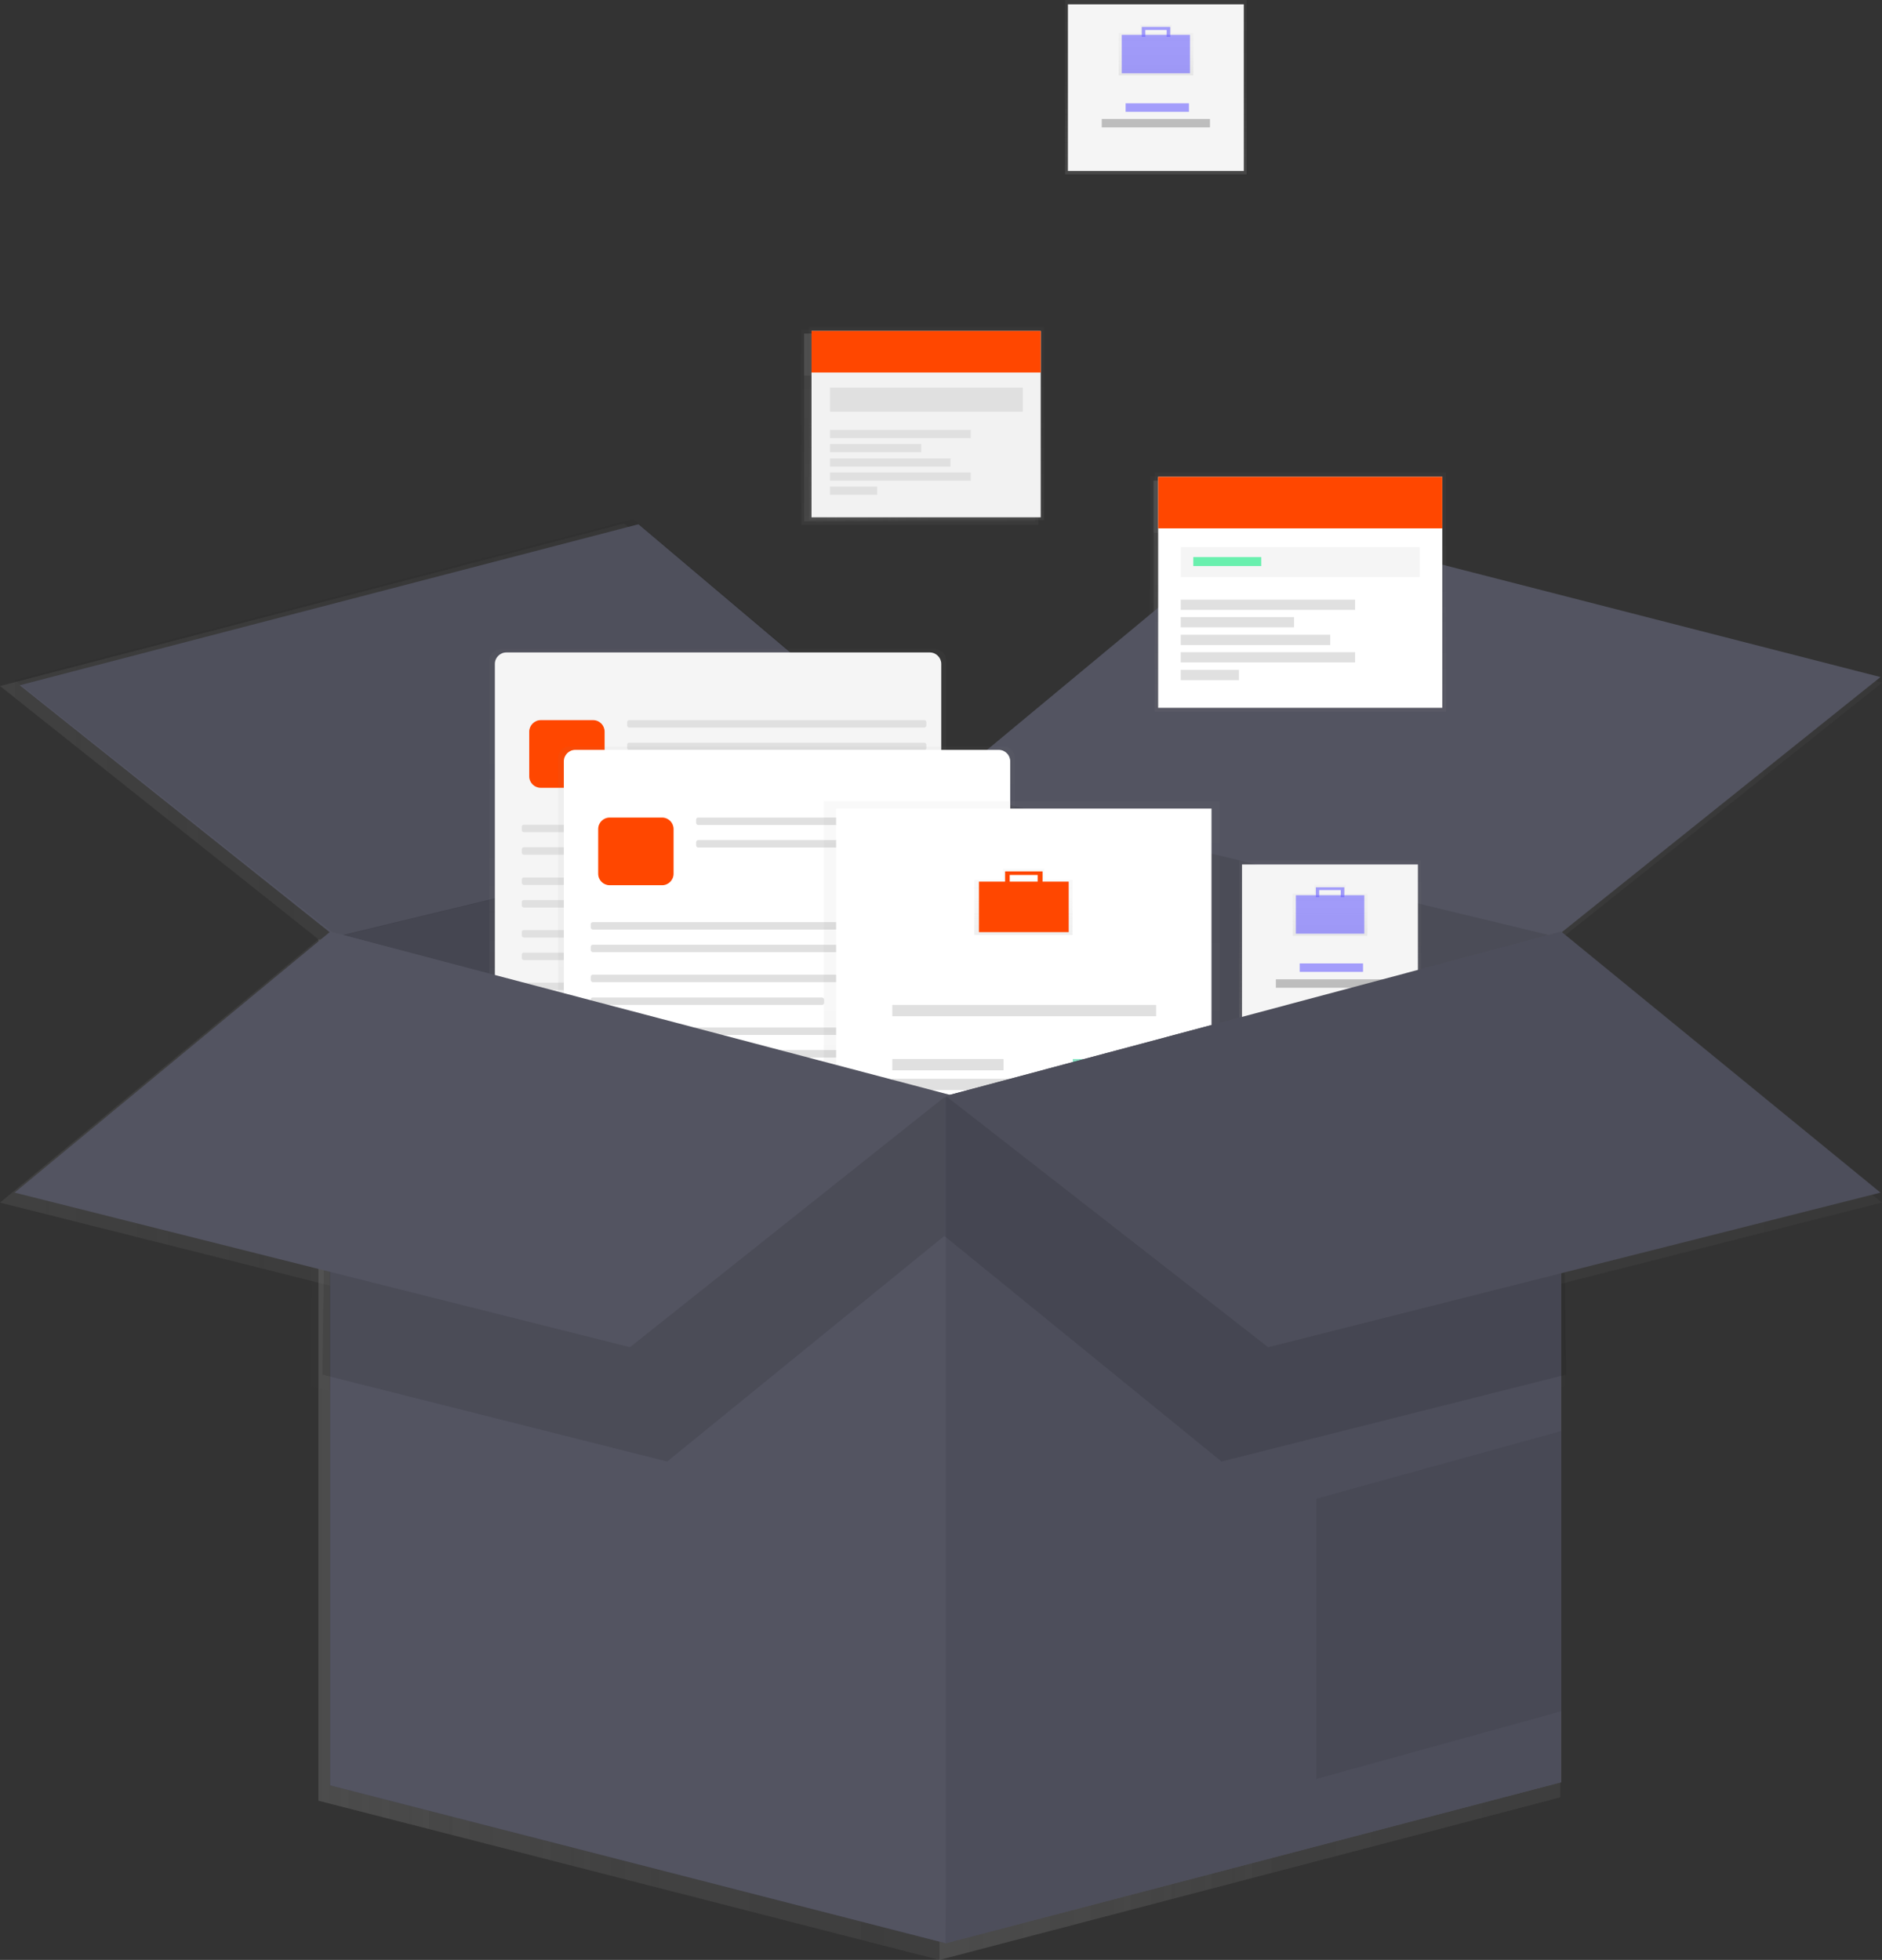 <?xml version="1.0" encoding="utf-8"?>
<!-- Generator: Adobe Illustrator 24.1.0, SVG Export Plug-In . SVG Version: 6.00 Build 0)  -->
<svg version="1.1" id="_x37_dd09a4d-2b74-438e-986e-0efea9b9300a"
	 xmlns="http://www.w3.org/2000/svg" xmlns:xlink="http://www.w3.org/1999/xlink" x="0px" y="0px" viewBox="0 0 734 764.5"
	 style="enable-background:new 0 0 734 764.5;" xml:space="preserve">
<rect x="0" y="0" width="734" height="764.5" fill="#333333" stroke="none"/>
<style type="text/css">
	.st0{opacity:0.7;}
	.st1{fill:url(#SVGID_1_);}
	.st2{opacity:0.1;}
	.st3{fill:url(#SVGID_2_);}
	.st4{fill:url(#SVGID_3_);}
	.st5{opacity:0.17;}
	.st6{fill:url(#SVGID_4_);}
	.st7{fill:url(#SVGID_5_);}
	.st8{fill:url(#SVGID_6_);}
	.st9{opacity:5.000000e-02;}
	.st10{fill:url(#SVGID_7_);}
	.st11{opacity:0.5;}
	.st12{fill:url(#SVGID_8_);}
	.st13{fill:url(#SVGID_9_);}
	.st14{fill:url(#SVGID_10_);}
	.st15{fill:url(#SVGID_11_);}
	.st16{fill:url(#SVGID_12_);}
	.st17{fill:url(#SVGID_13_);}
	.st18{fill:url(#SVGID_14_);}
	.st19{fill:url(#SVGID_15_);}
	.st20{fill:url(#SVGID_16_);}
	.st21{fill:url(#SVGID_17_);}
	.st22{fill:url(#SVGID_18_);}
	.st23{fill:url(#SVGID_19_);}
	.st24{fill:url(#SVGID_20_);}
	.st25{fill:url(#SVGID_21_);}
	.st26{fill:url(#SVGID_22_);}
	.st27{fill:url(#SVGID_23_);}
	.st28{fill:url(#SVGID_24_);}
	.st29{fill:url(#SVGID_25_);}
	.st30{fill:url(#SVGID_26_);}
	.st31{fill:url(#SVGID_27_);}
	.st32{fill:url(#SVGID_28_);}
	.st33{fill:url(#SVGID_29_);}
	.st34{fill:url(#SVGID_30_);}
	.st35{fill:url(#SVGID_31_);}
	.st36{fill:url(#SVGID_32_);}
	.st37{fill:url(#SVGID_33_);}
	.st38{fill:url(#SVGID_34_);}
	.st39{fill:url(#SVGID_35_);}
	.st40{fill:url(#SVGID_36_);}
	.st41{fill:url(#SVGID_37_);}
	.st42{fill:url(#SVGID_38_);}
	.st43{fill:url(#SVGID_39_);}
	.st44{fill:url(#SVGID_40_);}
	.st45{fill:url(#SVGID_41_);}
	.st46{fill:url(#SVGID_42_);}
	.st47{opacity:0.6;}
	.st48{fill:url(#SVGID_43_);}
	.st49{fill:url(#SVGID_44_);}
	.st50{fill:url(#SVGID_45_);}
	.st51{fill:url(#SVGID_46_);}
	.st52{opacity:7.000000e-02;}
	.st53{fill:url(#SVGID_47_);}
	.st54{fill:url(#SVGID_48_);}
	.st55{fill:url(#SVGID_49_);}
	.st56{fill:url(#SVGID_50_);}
	.st57{fill:url(#SVGID_51_);}
	.st58{fill:url(#SVGID_52_);}
	.st59{fill:url(#SVGID_53_);}
	.st60{fill:url(#SVGID_54_);}
	.st61{fill:url(#SVGID_55_);}
	.st62{fill:url(#SVGID_56_);}
	.st63{fill:url(#SVGID_57_);}
	.st64{fill:url(#SVGID_58_);}
	.st65{fill:url(#SVGID_59_);}
	.st66{fill:url(#SVGID_60_);}
	.st67{fill:url(#SVGID_61_);}
	.st68{fill:url(#SVGID_62_);}
	.st69{fill:url(#SVGID_63_);}
	.st70{fill:url(#SVGID_64_);}
	.st71{fill:url(#SVGID_65_);}
	.st72{fill:url(#SVGID_66_);}
	.st73{fill:url(#SVGID_67_);}
	.st74{fill:url(#SVGID_68_);}
	.st75{fill:url(#SVGID_69_);}
	.st76{fill:url(#SVGID_70_);}
	.st77{fill:url(#SVGID_71_);}
	.st78{fill:url(#SVGID_72_);}
	.st79{fill:url(#SVGID_73_);}
	.st80{fill:url(#SVGID_74_);}
	.st81{fill:url(#SVGID_75_);}
	.st82{fill:url(#SVGID_76_);}
	.st83{fill:url(#SVGID_77_);}
	.st84{fill:url(#SVGID_78_);}
	.st85{fill:url(#SVGID_79_);}
	.st86{fill:url(#SVGID_80_);}
	.st87{fill:#535461;}
	.st88{opacity:0.1;enable-background:new    ;}
	.st89{opacity:0.17;enable-background:new    ;}
	.st90{opacity:5.000000e-02;enable-background:new    ;}
	.st91{fill:url(#SVGID_81_);}
	.st92{fill:#F5F5F5;}
	.st93{fill:#FF4700;}
	.st94{fill:#E0E0E0;}
	.st95{fill:url(#SVGID_82_);}
	.st96{fill:#FFFFFF;}
	.st97{fill:url(#SVGID_83_);}
	.st98{fill:url(#SVGID_84_);}
	.st99{opacity:0.6;fill:#3AD29F;enable-background:new    ;}
	.st100{fill:#6C63FF;}
	.st101{opacity:7.000000e-02;enable-background:new    ;}
	.st102{fill:url(#SVGID_85_);}
	.st103{fill:url(#SVGID_86_);}
	.st104{opacity:0.6;fill:#6C63FF;enable-background:new    ;}
	.st105{fill:#BDBDBD;}
	.st106{fill:url(#SVGID_87_);}
	.st107{fill:url(#SVGID_88_);}
	.st108{fill:url(#SVGID_89_);}
	.st109{fill:#F2F2F2;}
	.st110{fill:url(#SVGID_90_);}
	.st111{fill:#69F0AE;}
</style>
<g class="st0">
	
		<linearGradient id="SVGID_1_" gradientUnits="userSpaceOnUse" x1="366.37" y1="227.575" x2="608.5" y2="227.575" gradientTransform="matrix(1 0 0 -1 0 763.89)">
		<stop  offset="0" style="stop-color:#808080;stop-opacity:0.25"/>
		<stop  offset="0.54" style="stop-color:#808080;stop-opacity:0.12"/>
		<stop  offset="1" style="stop-color:#808080;stop-opacity:0.1"/>
	</linearGradient>
	<polygon class="st1" points="608.5,366.4 366.4,308.1 366.4,764.5 608.5,701.1 	"/>
	<g class="st2">
		
			<linearGradient id="SVGID_2_" gradientUnits="userSpaceOnUse" x1="366.37" y1="227.575" x2="608.5" y2="227.575" gradientTransform="matrix(1 0 0 -1 0 763.89)">
			<stop  offset="0" style="stop-color:#808080;stop-opacity:0.25"/>
			<stop  offset="0.54" style="stop-color:#808080;stop-opacity:0.12"/>
			<stop  offset="1" style="stop-color:#808080;stop-opacity:0.1"/>
		</linearGradient>
		<polygon class="st3" points="608.5,366.4 366.4,308.1 366.4,764.5 608.5,701.1 		"/>
	</g>
	
		<linearGradient id="SVGID_3_" gradientUnits="userSpaceOnUse" x1="124.23" y1="227.575" x2="366.37" y2="227.575" gradientTransform="matrix(1 0 0 -1 0 763.89)">
		<stop  offset="0" style="stop-color:#808080;stop-opacity:0.25"/>
		<stop  offset="0.54" style="stop-color:#808080;stop-opacity:0.12"/>
		<stop  offset="1" style="stop-color:#808080;stop-opacity:0.1"/>
	</linearGradient>
	<polygon class="st4" points="124.2,366.4 366.4,308.1 366.4,764.5 124.2,702.4 	"/>
	<g class="st5">
		
			<linearGradient id="SVGID_4_" gradientUnits="userSpaceOnUse" x1="124.23" y1="227.575" x2="366.37" y2="227.575" gradientTransform="matrix(1 0 0 -1 0 763.89)">
			<stop  offset="0" style="stop-color:#808080;stop-opacity:0.25"/>
			<stop  offset="0.54" style="stop-color:#808080;stop-opacity:0.12"/>
			<stop  offset="1" style="stop-color:#808080;stop-opacity:0.1"/>
		</linearGradient>
		<polygon class="st6" points="124.2,366.4 366.4,308.1 366.4,764.5 124.2,702.4 		"/>
	</g>
	
		<linearGradient id="SVGID_5_" gradientUnits="userSpaceOnUse" x1="366.37" y1="478.58" x2="734" y2="478.58" gradientTransform="matrix(1 0 0 -1 0 763.89)">
		<stop  offset="0" style="stop-color:#808080;stop-opacity:0.25"/>
		<stop  offset="0.54" style="stop-color:#808080;stop-opacity:0.12"/>
		<stop  offset="1" style="stop-color:#808080;stop-opacity:0.1"/>
	</linearGradient>
	<polygon class="st7" points="366.4,308.1 491.9,204.2 734,266.3 608.5,366.4 	"/>
	
		<linearGradient id="SVGID_6_" gradientUnits="userSpaceOnUse" x1="0" y1="478.58" x2="366.37" y2="478.58" gradientTransform="matrix(1 0 0 -1 0 763.89)">
		<stop  offset="0" style="stop-color:#808080;stop-opacity:0.25"/>
		<stop  offset="0.54" style="stop-color:#808080;stop-opacity:0.12"/>
		<stop  offset="1" style="stop-color:#808080;stop-opacity:0.1"/>
	</linearGradient>
	<polygon class="st8" points="0,267.6 124.2,366.4 366.4,308.1 243.4,204.2 	"/>
	<g class="st9">
		
			<linearGradient id="SVGID_7_" gradientUnits="userSpaceOnUse" x1="0" y1="478.58" x2="366.37" y2="478.58" gradientTransform="matrix(1 0 0 -1 0 763.89)">
			<stop  offset="0" style="stop-color:#808080;stop-opacity:0.25"/>
			<stop  offset="0.54" style="stop-color:#808080;stop-opacity:0.12"/>
			<stop  offset="1" style="stop-color:#808080;stop-opacity:0.1"/>
		</linearGradient>
		<polygon class="st10" points="0,267.6 124.2,366.4 366.4,308.1 243.4,204.2 		"/>
	</g>
	<g class="st11">
		
			<linearGradient id="SVGID_8_" gradientUnits="userSpaceOnUse" x1="276.64" y1="342.69" x2="276.64" y2="508.51" gradientTransform="matrix(1 0 0 -1 0 763.89)">
			<stop  offset="0" style="stop-color:#808080;stop-opacity:0.25"/>
			<stop  offset="0.54" style="stop-color:#808080;stop-opacity:0.12"/>
			<stop  offset="1" style="stop-color:#808080;stop-opacity:0.1"/>
		</linearGradient>
		<path class="st12" d="M191.3,255.4H362c2.5,0,4.5,2,4.5,4.5v156.8c0,2.5-2,4.5-4.5,4.5H191.3c-2.5,0-4.5-2-4.5-4.5V259.9
			C186.8,257.4,188.8,255.4,191.3,255.4z"/>
	</g>
	
		<linearGradient id="SVGID_9_" gradientUnits="userSpaceOnUse" x1="188.97" y1="426.33" x2="364.55" y2="426.33" gradientTransform="matrix(1 0 0 -1 0 763.89)">
		<stop  offset="0" style="stop-color:#808080;stop-opacity:0.25"/>
		<stop  offset="0.54" style="stop-color:#808080;stop-opacity:0.12"/>
		<stop  offset="1" style="stop-color:#808080;stop-opacity:0.1"/>
	</linearGradient>
	<path class="st13" d="M193.5,256.7H360c2.5,0,4.5,2,4.5,4.5V414c0,2.5-2,4.5-4.5,4.5H193.5c-2.5,0-4.5-2-4.5-4.5V261.2
		C189,258.7,191,256.7,193.5,256.7z"/>
	
		<linearGradient id="SVGID_10_" gradientUnits="userSpaceOnUse" x1="202.5" y1="467.255" x2="232.11" y2="467.255" gradientTransform="matrix(1 0 0 -1 0 763.89)">
		<stop  offset="0" style="stop-color:#808080;stop-opacity:0.25"/>
		<stop  offset="0.54" style="stop-color:#808080;stop-opacity:0.12"/>
		<stop  offset="1" style="stop-color:#808080;stop-opacity:0.1"/>
	</linearGradient>
	<path class="st14" d="M207,283.3h20.6c2.5,0,4.5,2,4.5,4.5v17.6c0,2.5-2,4.5-4.5,4.5H207c-2.5,0-4.5-2-4.5-4.5v-17.6
		C202.5,285.3,204.5,283.3,207,283.3z"/>
	
		<linearGradient id="SVGID_11_" gradientUnits="userSpaceOnUse" x1="240.99" y1="479.1" x2="358.7" y2="479.1" gradientTransform="matrix(1 0 0 -1 0 763.89)">
		<stop  offset="0" style="stop-color:#808080;stop-opacity:0.25"/>
		<stop  offset="0.54" style="stop-color:#808080;stop-opacity:0.12"/>
		<stop  offset="1" style="stop-color:#808080;stop-opacity:0.1"/>
	</linearGradient>
	<path class="st15" d="M241.8,283.3h116.1c0.4,0,0.8,0.4,0.8,0.8v1.4c0,0.4-0.4,0.8-0.8,0.8H241.8c-0.4,0-0.8-0.4-0.8-0.8v-1.4
		C241,283.7,241.3,283.3,241.8,283.3z"/>
	
		<linearGradient id="SVGID_12_" gradientUnits="userSpaceOnUse" x1="240.99" y1="470.22" x2="358.7" y2="470.22" gradientTransform="matrix(1 0 0 -1 0 763.89)">
		<stop  offset="0" style="stop-color:#808080;stop-opacity:0.25"/>
		<stop  offset="0.54" style="stop-color:#808080;stop-opacity:0.12"/>
		<stop  offset="1" style="stop-color:#808080;stop-opacity:0.1"/>
	</linearGradient>
	<path class="st16" d="M241.8,292.2h116.1c0.4,0,0.8,0.4,0.8,0.8v1.4c0,0.4-0.4,0.8-0.8,0.8H241.8c-0.4,0-0.8-0.4-0.8-0.8V293
		C241,292.5,241.3,292.2,241.8,292.2z"/>
	
		<linearGradient id="SVGID_13_" gradientUnits="userSpaceOnUse" x1="199.54" y1="437.97" x2="358.7" y2="437.97" gradientTransform="matrix(1 0 0 -1 0 763.89)">
		<stop  offset="0" style="stop-color:#808080;stop-opacity:0.25"/>
		<stop  offset="0.54" style="stop-color:#808080;stop-opacity:0.12"/>
		<stop  offset="1" style="stop-color:#808080;stop-opacity:0.1"/>
	</linearGradient>
	<path class="st17" d="M200.3,324.4h157.6c0.4,0,0.8,0.4,0.8,0.8v1.4c0,0.4-0.4,0.8-0.8,0.8H200.3c-0.4,0-0.8-0.4-0.8-0.8v-1.4
		C199.5,324.8,199.9,324.4,200.3,324.4z"/>
	
		<linearGradient id="SVGID_14_" gradientUnits="userSpaceOnUse" x1="199.54" y1="429.09" x2="358.7" y2="429.09" gradientTransform="matrix(1 0 0 -1 0 763.89)">
		<stop  offset="0" style="stop-color:#808080;stop-opacity:0.25"/>
		<stop  offset="0.54" style="stop-color:#808080;stop-opacity:0.12"/>
		<stop  offset="1" style="stop-color:#808080;stop-opacity:0.1"/>
	</linearGradient>
	<path class="st18" d="M200.3,333.3h157.6c0.4,0,0.8,0.4,0.8,0.8v1.4c0,0.4-0.4,0.8-0.8,0.8H200.3c-0.4,0-0.8-0.4-0.8-0.8v-1.4
		C199.5,333.7,199.9,333.3,200.3,333.3z"/>
	
		<linearGradient id="SVGID_15_" gradientUnits="userSpaceOnUse" x1="199.54" y1="417.25" x2="358.7" y2="417.25" gradientTransform="matrix(1 0 0 -1 0 763.89)">
		<stop  offset="0" style="stop-color:#808080;stop-opacity:0.25"/>
		<stop  offset="0.54" style="stop-color:#808080;stop-opacity:0.12"/>
		<stop  offset="1" style="stop-color:#808080;stop-opacity:0.1"/>
	</linearGradient>
	<path class="st19" d="M200.3,345.2h157.6c0.4,0,0.8,0.4,0.8,0.8v1.4c0,0.4-0.4,0.8-0.8,0.8H200.3c-0.4,0-0.8-0.4-0.8-0.8V346
		C199.5,345.5,199.9,345.2,200.3,345.2z"/>
	
		<linearGradient id="SVGID_16_" gradientUnits="userSpaceOnUse" x1="199.54" y1="408.36" x2="291.33" y2="408.36" gradientTransform="matrix(1 0 0 -1 0 763.89)">
		<stop  offset="0" style="stop-color:#808080;stop-opacity:0.25"/>
		<stop  offset="0.54" style="stop-color:#808080;stop-opacity:0.12"/>
		<stop  offset="1" style="stop-color:#808080;stop-opacity:0.1"/>
	</linearGradient>
	<path class="st20" d="M200.3,354h90.2c0.4,0,0.8,0.4,0.8,0.8v1.4c0,0.4-0.4,0.8-0.8,0.8h-90.2c-0.4,0-0.8-0.4-0.8-0.8v-1.4
		C199.5,354.4,199.9,354,200.3,354z"/>
	
		<linearGradient id="SVGID_17_" gradientUnits="userSpaceOnUse" x1="199.54" y1="396.55" x2="358.7" y2="396.55" gradientTransform="matrix(1 0 0 -1 0 763.89)">
		<stop  offset="0" style="stop-color:#808080;stop-opacity:0.25"/>
		<stop  offset="0.54" style="stop-color:#808080;stop-opacity:0.12"/>
		<stop  offset="1" style="stop-color:#808080;stop-opacity:0.1"/>
	</linearGradient>
	<path class="st21" d="M200.3,365.9h157.6c0.4,0,0.8,0.4,0.8,0.8v1.4c0,0.4-0.4,0.8-0.8,0.8H200.3c-0.4,0-0.8-0.4-0.8-0.8v-1.4
		C199.5,366.2,199.9,365.9,200.3,365.9z"/>
	
		<linearGradient id="SVGID_18_" gradientUnits="userSpaceOnUse" x1="199.54" y1="387.67" x2="358.7" y2="387.67" gradientTransform="matrix(1 0 0 -1 0 763.89)">
		<stop  offset="0" style="stop-color:#808080;stop-opacity:0.25"/>
		<stop  offset="0.54" style="stop-color:#808080;stop-opacity:0.12"/>
		<stop  offset="1" style="stop-color:#808080;stop-opacity:0.1"/>
	</linearGradient>
	<path class="st22" d="M200.3,374.7h157.6c0.4,0,0.8,0.4,0.8,0.8v1.4c0,0.4-0.4,0.8-0.8,0.8H200.3c-0.4,0-0.8-0.4-0.8-0.8v-1.4
		C199.5,375.1,199.9,374.7,200.3,374.7z"/>
	
		<linearGradient id="SVGID_19_" gradientUnits="userSpaceOnUse" x1="199.54" y1="375.82" x2="358.7" y2="375.82" gradientTransform="matrix(1 0 0 -1 0 763.89)">
		<stop  offset="0" style="stop-color:#808080;stop-opacity:0.25"/>
		<stop  offset="0.54" style="stop-color:#808080;stop-opacity:0.12"/>
		<stop  offset="1" style="stop-color:#808080;stop-opacity:0.1"/>
	</linearGradient>
	<path class="st23" d="M200.3,386.6h157.6c0.4,0,0.8,0.4,0.8,0.8v1.4c0,0.4-0.4,0.8-0.8,0.8H200.3c-0.4,0-0.8-0.4-0.8-0.8v-1.4
		C199.5,386.9,199.9,386.6,200.3,386.6z"/>
	
		<linearGradient id="SVGID_20_" gradientUnits="userSpaceOnUse" x1="199.54" y1="366.94" x2="291.33" y2="366.94" gradientTransform="matrix(1 0 0 -1 0 763.89)">
		<stop  offset="0" style="stop-color:#808080;stop-opacity:0.25"/>
		<stop  offset="0.54" style="stop-color:#808080;stop-opacity:0.12"/>
		<stop  offset="1" style="stop-color:#808080;stop-opacity:0.1"/>
	</linearGradient>
	<path class="st24" d="M200.3,395.5h90.2c0.4,0,0.8,0.4,0.8,0.8v1.4c0,0.4-0.4,0.8-0.8,0.8h-90.2c-0.4,0-0.8-0.4-0.8-0.8v-1.4
		C199.5,395.8,199.9,395.5,200.3,395.5z"/>
	<g class="st11">
		
			<linearGradient id="SVGID_21_" gradientUnits="userSpaceOnUse" x1="303.76" y1="304.38" x2="303.76" y2="470.2" gradientTransform="matrix(1 0 0 -1 0 763.89)">
			<stop  offset="0" style="stop-color:#808080;stop-opacity:0.25"/>
			<stop  offset="0.54" style="stop-color:#808080;stop-opacity:0.12"/>
			<stop  offset="1" style="stop-color:#808080;stop-opacity:0.1"/>
		</linearGradient>
		<path class="st25" d="M218.4,293.7h170.7c2.5,0,4.5,2,4.5,4.5V455c0,2.5-2,4.5-4.5,4.5H218.4c-2.5,0-4.5-2-4.5-4.5V298.2
			C213.9,295.7,215.9,293.7,218.4,293.7z"/>
	</g>
	
		<linearGradient id="SVGID_22_" gradientUnits="userSpaceOnUse" x1="216.09" y1="388.01" x2="391.67" y2="388.01" gradientTransform="matrix(1 0 0 -1 0 763.89)">
		<stop  offset="0" style="stop-color:#808080;stop-opacity:0.25"/>
		<stop  offset="0.54" style="stop-color:#808080;stop-opacity:0.12"/>
		<stop  offset="1" style="stop-color:#808080;stop-opacity:0.1"/>
	</linearGradient>
	<path class="st26" d="M220.6,295h166.6c2.5,0,4.5,2,4.5,4.5v152.8c0,2.5-2,4.5-4.5,4.5H220.6c-2.5,0-4.5-2-4.5-4.5V299.5
		C216.1,297,218.1,295,220.6,295z"/>
	
		<linearGradient id="SVGID_23_" gradientUnits="userSpaceOnUse" x1="229.62" y1="428.935" x2="259.23" y2="428.935" gradientTransform="matrix(1 0 0 -1 0 763.89)">
		<stop  offset="0" style="stop-color:#808080;stop-opacity:0.25"/>
		<stop  offset="0.54" style="stop-color:#808080;stop-opacity:0.12"/>
		<stop  offset="1" style="stop-color:#808080;stop-opacity:0.1"/>
	</linearGradient>
	<path class="st27" d="M234.1,321.6h20.6c2.5,0,4.5,2,4.5,4.5v17.6c0,2.5-2,4.5-4.5,4.5h-20.6c-2.5,0-4.5-2-4.5-4.5v-17.6
		C229.6,323.6,231.6,321.6,234.1,321.6z"/>
	
		<linearGradient id="SVGID_24_" gradientUnits="userSpaceOnUse" x1="268.12" y1="440.78" x2="385.83" y2="440.78" gradientTransform="matrix(1 0 0 -1 0 763.89)">
		<stop  offset="0" style="stop-color:#808080;stop-opacity:0.25"/>
		<stop  offset="0.54" style="stop-color:#808080;stop-opacity:0.12"/>
		<stop  offset="1" style="stop-color:#808080;stop-opacity:0.1"/>
	</linearGradient>
	<path class="st28" d="M268.9,321.6H385c0.4,0,0.8,0.4,0.8,0.8v1.4c0,0.4-0.4,0.8-0.8,0.8H268.9c-0.4,0-0.8-0.4-0.8-0.8v-1.4
		C268.1,322,268.5,321.6,268.9,321.6z"/>
	
		<linearGradient id="SVGID_25_" gradientUnits="userSpaceOnUse" x1="268.12" y1="431.9" x2="385.83" y2="431.9" gradientTransform="matrix(1 0 0 -1 0 763.89)">
		<stop  offset="0" style="stop-color:#808080;stop-opacity:0.25"/>
		<stop  offset="0.54" style="stop-color:#808080;stop-opacity:0.12"/>
		<stop  offset="1" style="stop-color:#808080;stop-opacity:0.1"/>
	</linearGradient>
	<path class="st29" d="M268.9,330.5H385c0.4,0,0.8,0.4,0.8,0.8v1.4c0,0.4-0.4,0.8-0.8,0.8H268.9c-0.4,0-0.8-0.4-0.8-0.8v-1.4
		C268.1,330.9,268.5,330.5,268.9,330.5z"/>
	
		<linearGradient id="SVGID_26_" gradientUnits="userSpaceOnUse" x1="226.66" y1="399.66" x2="385.82" y2="399.66" gradientTransform="matrix(1 0 0 -1 0 763.89)">
		<stop  offset="0" style="stop-color:#808080;stop-opacity:0.25"/>
		<stop  offset="0.54" style="stop-color:#808080;stop-opacity:0.12"/>
		<stop  offset="1" style="stop-color:#808080;stop-opacity:0.1"/>
	</linearGradient>
	<path class="st30" d="M227.5,362.8H385c0.4,0,0.8,0.4,0.8,0.8v1.4c0,0.4-0.4,0.8-0.8,0.8H227.5c-0.4,0-0.8-0.4-0.8-0.8v-1.4
		C226.7,363.1,227,362.8,227.5,362.8z"/>
	
		<linearGradient id="SVGID_27_" gradientUnits="userSpaceOnUse" x1="226.66" y1="390.77" x2="385.82" y2="390.77" gradientTransform="matrix(1 0 0 -1 0 763.89)">
		<stop  offset="0" style="stop-color:#808080;stop-opacity:0.25"/>
		<stop  offset="0.54" style="stop-color:#808080;stop-opacity:0.12"/>
		<stop  offset="1" style="stop-color:#808080;stop-opacity:0.1"/>
	</linearGradient>
	<path class="st31" d="M227.5,371.6H385c0.4,0,0.8,0.4,0.8,0.8v1.4c0,0.4-0.4,0.8-0.8,0.8H227.5c-0.4,0-0.8-0.4-0.8-0.8v-1.4
		C226.7,372,227,371.6,227.5,371.6z"/>
	
		<linearGradient id="SVGID_28_" gradientUnits="userSpaceOnUse" x1="226.66" y1="378.93" x2="385.82" y2="378.93" gradientTransform="matrix(1 0 0 -1 0 763.89)">
		<stop  offset="0" style="stop-color:#808080;stop-opacity:0.25"/>
		<stop  offset="0.54" style="stop-color:#808080;stop-opacity:0.12"/>
		<stop  offset="1" style="stop-color:#808080;stop-opacity:0.1"/>
	</linearGradient>
	<path class="st32" d="M227.5,383.5H385c0.4,0,0.8,0.4,0.8,0.8v1.4c0,0.4-0.4,0.8-0.8,0.8H227.5c-0.4,0-0.8-0.4-0.8-0.8v-1.4
		C226.7,383.8,227,383.5,227.5,383.5z"/>
	
		<linearGradient id="SVGID_29_" gradientUnits="userSpaceOnUse" x1="226.66" y1="370.05" x2="318.45" y2="370.05" gradientTransform="matrix(1 0 0 -1 0 763.89)">
		<stop  offset="0" style="stop-color:#808080;stop-opacity:0.25"/>
		<stop  offset="0.54" style="stop-color:#808080;stop-opacity:0.12"/>
		<stop  offset="1" style="stop-color:#808080;stop-opacity:0.1"/>
	</linearGradient>
	<path class="st33" d="M227.5,392.4h90.2c0.4,0,0.8,0.4,0.8,0.8v1.4c0,0.4-0.4,0.8-0.8,0.8h-90.2c-0.4,0-0.8-0.4-0.8-0.8v-1.4
		C226.7,392.7,227,392.4,227.5,392.4z"/>
	
		<linearGradient id="SVGID_30_" gradientUnits="userSpaceOnUse" x1="226.66" y1="358.23" x2="385.82" y2="358.23" gradientTransform="matrix(1 0 0 -1 0 763.89)">
		<stop  offset="0" style="stop-color:#808080;stop-opacity:0.25"/>
		<stop  offset="0.54" style="stop-color:#808080;stop-opacity:0.12"/>
		<stop  offset="1" style="stop-color:#808080;stop-opacity:0.1"/>
	</linearGradient>
	<path class="st34" d="M227.5,404.2H385c0.4,0,0.8,0.4,0.8,0.8v1.4c0,0.4-0.4,0.8-0.8,0.8H227.5c-0.4,0-0.8-0.4-0.8-0.8V405
		C226.7,404.5,227,404.2,227.5,404.2z"/>
	
		<linearGradient id="SVGID_31_" gradientUnits="userSpaceOnUse" x1="226.66" y1="349.35" x2="385.82" y2="349.35" gradientTransform="matrix(1 0 0 -1 0 763.89)">
		<stop  offset="0" style="stop-color:#808080;stop-opacity:0.25"/>
		<stop  offset="0.54" style="stop-color:#808080;stop-opacity:0.12"/>
		<stop  offset="1" style="stop-color:#808080;stop-opacity:0.1"/>
	</linearGradient>
	<path class="st35" d="M227.5,413.1H385c0.4,0,0.8,0.4,0.8,0.8v1.4c0,0.4-0.4,0.8-0.8,0.8H227.5c-0.4,0-0.8-0.4-0.8-0.8v-1.4
		C226.7,413.4,227,413.1,227.5,413.1z"/>
	
		<linearGradient id="SVGID_32_" gradientUnits="userSpaceOnUse" x1="226.66" y1="337.5" x2="385.82" y2="337.5" gradientTransform="matrix(1 0 0 -1 0 763.89)">
		<stop  offset="0" style="stop-color:#808080;stop-opacity:0.25"/>
		<stop  offset="0.54" style="stop-color:#808080;stop-opacity:0.12"/>
		<stop  offset="1" style="stop-color:#808080;stop-opacity:0.1"/>
	</linearGradient>
	<path class="st36" d="M227.5,424.9H385c0.4,0,0.8,0.4,0.8,0.8v1.4c0,0.4-0.4,0.8-0.8,0.8H227.5c-0.4,0-0.8-0.4-0.8-0.8v-1.4
		C226.7,425.3,227,424.9,227.5,424.9z"/>
	
		<linearGradient id="SVGID_33_" gradientUnits="userSpaceOnUse" x1="226.66" y1="328.62" x2="318.45" y2="328.62" gradientTransform="matrix(1 0 0 -1 0 763.89)">
		<stop  offset="0" style="stop-color:#808080;stop-opacity:0.25"/>
		<stop  offset="0.54" style="stop-color:#808080;stop-opacity:0.12"/>
		<stop  offset="1" style="stop-color:#808080;stop-opacity:0.1"/>
	</linearGradient>
	<path class="st37" d="M227.5,433.8h90.2c0.4,0,0.8,0.4,0.8,0.8v1.4c0,0.4-0.4,0.8-0.8,0.8h-90.2c-0.4,0-0.8-0.4-0.8-0.8v-1.4
		C226.7,434.1,227,433.8,227.5,433.8z"/>
	<g class="st11">
		
			<linearGradient id="SVGID_34_" gradientUnits="userSpaceOnUse" x1="396.27" y1="265.78" x2="396.27" y2="448.74" gradientTransform="matrix(1 0 0 -1 0 763.89)">
			<stop  offset="0" style="stop-color:#808080;stop-opacity:0.25"/>
			<stop  offset="0.54" style="stop-color:#808080;stop-opacity:0.12"/>
			<stop  offset="1" style="stop-color:#808080;stop-opacity:0.1"/>
		</linearGradient>
		<rect x="318.4" y="315.1" class="st38" width="155.7" height="183"/>
	</g>
	
		<linearGradient id="SVGID_35_" gradientUnits="userSpaceOnUse" x1="323.2" y1="357.805" x2="470.82" y2="357.805" gradientTransform="matrix(1 0 0 -1 0 763.89)">
		<stop  offset="0" style="stop-color:#808080;stop-opacity:0.25"/>
		<stop  offset="0.54" style="stop-color:#808080;stop-opacity:0.12"/>
		<stop  offset="1" style="stop-color:#808080;stop-opacity:0.1"/>
	</linearGradient>
	<rect x="323.2" y="318.1" class="st39" width="147.6" height="176"/>
	<g class="st11">
		
			<linearGradient id="SVGID_36_" gradientUnits="userSpaceOnUse" x1="630.01" y1="328.35" x2="630.01" y2="354.48" gradientTransform="matrix(1 0 0 -1 -233 696.14)">
			<stop  offset="0" style="stop-color:#808080;stop-opacity:0.25"/>
			<stop  offset="0.54" style="stop-color:#808080;stop-opacity:0.12"/>
			<stop  offset="1" style="stop-color:#808080;stop-opacity:0.1"/>
		</linearGradient>
		<path class="st40" d="M405,346.1v-4.4h-16v4.4h-11.3v21.7h38.6v-21.7H405z M391,343.2h12v2.8h-12V343.2z"/>
	</g>
	
		<linearGradient id="SVGID_37_" gradientUnits="userSpaceOnUse" x1="379.34" y1="407.14" x2="414.68" y2="407.14" gradientTransform="matrix(1 0 0 -1 0 763.89)">
		<stop  offset="0" style="stop-color:#808080;stop-opacity:0.25"/>
		<stop  offset="0.54" style="stop-color:#808080;stop-opacity:0.12"/>
		<stop  offset="1" style="stop-color:#808080;stop-opacity:0.1"/>
	</linearGradient>
	<rect x="379.3" y="346.8" class="st41" width="35.3" height="19.9"/>
	
		<linearGradient id="SVGID_38_" gradientUnits="userSpaceOnUse" x1="389.65" y1="418.55" x2="404.37" y2="418.55" gradientTransform="matrix(1 0 0 -1 0 763.89)">
		<stop  offset="0" style="stop-color:#808080;stop-opacity:0.25"/>
		<stop  offset="0.54" style="stop-color:#808080;stop-opacity:0.12"/>
		<stop  offset="1" style="stop-color:#808080;stop-opacity:0.1"/>
	</linearGradient>
	<polygon class="st42" points="389.6,342.8 389.6,347.9 391.5,347.9 391.5,344.2 402.5,344.2 402.5,347.9 404.4,347.9 404.4,342.8 	
		"/>
	
		<linearGradient id="SVGID_39_" gradientUnits="userSpaceOnUse" x1="345.29" y1="366.38" x2="449.1" y2="366.38" gradientTransform="matrix(1 0 0 -1 0 763.89)">
		<stop  offset="0" style="stop-color:#808080;stop-opacity:0.25"/>
		<stop  offset="0.54" style="stop-color:#808080;stop-opacity:0.12"/>
		<stop  offset="1" style="stop-color:#808080;stop-opacity:0.1"/>
	</linearGradient>
	<rect x="345.3" y="395.3" class="st43" width="103.8" height="4.4"/>
	
		<linearGradient id="SVGID_40_" gradientUnits="userSpaceOnUse" x1="345.29" y1="337.3" x2="449.1" y2="337.3" gradientTransform="matrix(1 0 0 -1 0 763.89)">
		<stop  offset="0" style="stop-color:#808080;stop-opacity:0.25"/>
		<stop  offset="0.54" style="stop-color:#808080;stop-opacity:0.12"/>
		<stop  offset="1" style="stop-color:#808080;stop-opacity:0.1"/>
	</linearGradient>
	<rect x="345.3" y="424.4" class="st44" width="103.8" height="4.4"/>
	
		<linearGradient id="SVGID_41_" gradientUnits="userSpaceOnUse" x1="345.29" y1="329.57" x2="449.1" y2="329.57" gradientTransform="matrix(1 0 0 -1 0 763.89)">
		<stop  offset="0" style="stop-color:#808080;stop-opacity:0.25"/>
		<stop  offset="0.54" style="stop-color:#808080;stop-opacity:0.12"/>
		<stop  offset="1" style="stop-color:#808080;stop-opacity:0.1"/>
	</linearGradient>
	<rect x="345.3" y="432.1" class="st45" width="103.8" height="4.4"/>
	
		<linearGradient id="SVGID_42_" gradientUnits="userSpaceOnUse" x1="345.29" y1="345.03" x2="389.1" y2="345.03" gradientTransform="matrix(1 0 0 -1 0 763.89)">
		<stop  offset="0" style="stop-color:#808080;stop-opacity:0.25"/>
		<stop  offset="0.54" style="stop-color:#808080;stop-opacity:0.12"/>
		<stop  offset="1" style="stop-color:#808080;stop-opacity:0.1"/>
	</linearGradient>
	<rect x="345.3" y="416.6" class="st46" width="43.8" height="4.4"/>
	<g class="st47">
		
			<linearGradient id="SVGID_43_" gradientUnits="userSpaceOnUse" x1="416.34" y1="345.03" x2="449.1" y2="345.03" gradientTransform="matrix(1 0 0 -1 0 763.89)">
			<stop  offset="0" style="stop-color:#808080;stop-opacity:0.25"/>
			<stop  offset="0.54" style="stop-color:#808080;stop-opacity:0.12"/>
			<stop  offset="1" style="stop-color:#808080;stop-opacity:0.1"/>
		</linearGradient>
		<rect x="416.3" y="416.6" class="st48" width="32.8" height="4.4"/>
	</g>
	
		<linearGradient id="SVGID_44_" gradientUnits="userSpaceOnUse" x1="381.73" y1="311.53" x2="414.49" y2="311.53" gradientTransform="matrix(1 0 0 -1 0 763.89)">
		<stop  offset="0" style="stop-color:#808080;stop-opacity:0.25"/>
		<stop  offset="0.54" style="stop-color:#808080;stop-opacity:0.12"/>
		<stop  offset="1" style="stop-color:#808080;stop-opacity:0.1"/>
	</linearGradient>
	<rect x="381.7" y="450.1" class="st49" width="32.8" height="4.4"/>
	
		<linearGradient id="SVGID_45_" gradientUnits="userSpaceOnUse" x1="124.23" y1="198.42" x2="366.37" y2="198.42" gradientTransform="matrix(1 0 0 -1 0 763.89)">
		<stop  offset="0" style="stop-color:#808080;stop-opacity:0.25"/>
		<stop  offset="0.54" style="stop-color:#808080;stop-opacity:0.12"/>
		<stop  offset="1" style="stop-color:#808080;stop-opacity:0.1"/>
	</linearGradient>
	<polygon class="st50" points="124.2,366.4 124.2,702.4 366.4,764.5 366.4,431.1 	"/>
	
		<linearGradient id="SVGID_46_" gradientUnits="userSpaceOnUse" x1="366.37" y1="198.42" x2="608.5" y2="198.42" gradientTransform="matrix(1 0 0 -1 0 763.89)">
		<stop  offset="0" style="stop-color:#808080;stop-opacity:0.25"/>
		<stop  offset="0.54" style="stop-color:#808080;stop-opacity:0.12"/>
		<stop  offset="1" style="stop-color:#808080;stop-opacity:0.1"/>
	</linearGradient>
	<polygon class="st51" points="608.5,701.1 366.4,764.5 366.4,431.1 608.5,366.4 	"/>
	<g class="st52">
		
			<linearGradient id="SVGID_47_" gradientUnits="userSpaceOnUse" x1="366.37" y1="198.42" x2="608.5" y2="198.42" gradientTransform="matrix(1 0 0 -1 0 763.89)">
			<stop  offset="0" style="stop-color:#808080;stop-opacity:0.25"/>
			<stop  offset="0.54" style="stop-color:#808080;stop-opacity:0.12"/>
			<stop  offset="1" style="stop-color:#808080;stop-opacity:0.1"/>
		</linearGradient>
		<polygon class="st53" points="608.5,701.1 366.4,764.5 366.4,431.1 608.5,366.4 		"/>
	</g>
	<g class="st52">
		
			<linearGradient id="SVGID_48_" gradientUnits="userSpaceOnUse" x1="512.15" y1="132.495" x2="608.5" y2="132.495" gradientTransform="matrix(1 0 0 -1 0 763.89)">
			<stop  offset="0" style="stop-color:#808080;stop-opacity:0.25"/>
			<stop  offset="0.54" style="stop-color:#808080;stop-opacity:0.12"/>
			<stop  offset="1" style="stop-color:#808080;stop-opacity:0.1"/>
		</linearGradient>
		<polygon class="st54" points="512.2,589.6 512.2,699.8 608.5,673.2 608.5,562.9 		"/>
	</g>
	
		<linearGradient id="SVGID_49_" gradientUnits="userSpaceOnUse" x1="517.485" y1="356.86" x2="517.485" y2="425.47" gradientTransform="matrix(1 0 0 -1 0 763.89)">
		<stop  offset="0" style="stop-color:#808080;stop-opacity:0.25"/>
		<stop  offset="0.54" style="stop-color:#808080;stop-opacity:0.12"/>
		<stop  offset="1" style="stop-color:#808080;stop-opacity:0.1"/>
	</linearGradient>
	<rect x="481.8" y="338.4" class="st55" width="71.4" height="68.6"/>
	
		<linearGradient id="SVGID_50_" gradientUnits="userSpaceOnUse" x1="482.9" y1="391.025" x2="552.07" y2="391.025" gradientTransform="matrix(1 0 0 -1 0 763.89)">
		<stop  offset="0" style="stop-color:#808080;stop-opacity:0.25"/>
		<stop  offset="0.54" style="stop-color:#808080;stop-opacity:0.12"/>
		<stop  offset="1" style="stop-color:#808080;stop-opacity:0.1"/>
	</linearGradient>
	<rect x="482.9" y="340.1" class="st56" width="69.2" height="65.5"/>
	<g class="st11">
		
			<linearGradient id="SVGID_51_" gradientUnits="userSpaceOnUse" x1="750.485" y1="328.03" x2="750.485" y2="347.91" gradientTransform="matrix(1 0 0 -1 -233 696.14)">
			<stop  offset="0" style="stop-color:#808080;stop-opacity:0.25"/>
			<stop  offset="0.54" style="stop-color:#808080;stop-opacity:0.12"/>
			<stop  offset="1" style="stop-color:#808080;stop-opacity:0.1"/>
		</linearGradient>
		<path class="st57" d="M523.6,351.6v-3.3h-12.2v3.4h-8.6v16.5h29.4v-16.5H523.6z M512.9,349.5h9.2v2.1h-9.2V349.5z"/>
	</g>
	<g class="st47">
		
			<linearGradient id="SVGID_52_" gradientUnits="userSpaceOnUse" x1="504.04" y1="404.18" x2="530.92" y2="404.18" gradientTransform="matrix(1 0 0 -1 0 763.89)">
			<stop  offset="0" style="stop-color:#808080;stop-opacity:0.25"/>
			<stop  offset="0.54" style="stop-color:#808080;stop-opacity:0.12"/>
			<stop  offset="1" style="stop-color:#808080;stop-opacity:0.1"/>
		</linearGradient>
		<rect x="504" y="352.1" class="st58" width="26.9" height="15.1"/>
	</g>
	<g class="st47">
		
			<linearGradient id="SVGID_53_" gradientUnits="userSpaceOnUse" x1="511.88" y1="412.865" x2="523.09" y2="412.865" gradientTransform="matrix(1 0 0 -1 0 763.89)">
			<stop  offset="0" style="stop-color:#808080;stop-opacity:0.25"/>
			<stop  offset="0.54" style="stop-color:#808080;stop-opacity:0.12"/>
			<stop  offset="1" style="stop-color:#808080;stop-opacity:0.1"/>
		</linearGradient>
		<polygon class="st59" points="511.9,349.1 511.9,353 513.3,353 513.3,350.2 521.7,350.2 521.7,353 523.1,353 523.1,349.1 		"/>
	</g>
	<g class="st47">
		
			<linearGradient id="SVGID_54_" gradientUnits="userSpaceOnUse" x1="505.58" y1="383.18" x2="530.5" y2="383.18" gradientTransform="matrix(1 0 0 -1 0 763.89)">
			<stop  offset="0" style="stop-color:#808080;stop-opacity:0.25"/>
			<stop  offset="0.54" style="stop-color:#808080;stop-opacity:0.12"/>
			<stop  offset="1" style="stop-color:#808080;stop-opacity:0.1"/>
		</linearGradient>
		<rect x="505.6" y="379" class="st60" width="24.9" height="3.4"/>
	</g>
	
		<linearGradient id="SVGID_55_" gradientUnits="userSpaceOnUse" x1="496.2" y1="377.02" x2="538.77" y2="377.02" gradientTransform="matrix(1 0 0 -1 0 763.89)">
		<stop  offset="0" style="stop-color:#808080;stop-opacity:0.25"/>
		<stop  offset="0.54" style="stop-color:#808080;stop-opacity:0.12"/>
		<stop  offset="1" style="stop-color:#808080;stop-opacity:0.1"/>
	</linearGradient>
	<rect x="496.2" y="385.2" class="st61" width="42.6" height="3.4"/>
	<g class="st11">
		
			<linearGradient id="SVGID_56_" gradientUnits="userSpaceOnUse" x1="358.75" y1="559.2" x2="358.75" y2="635.2" gradientTransform="matrix(1 0 0 -1 0 763.89)">
			<stop  offset="0" style="stop-color:#808080;stop-opacity:0.25"/>
			<stop  offset="0.54" style="stop-color:#808080;stop-opacity:0.12"/>
			<stop  offset="1" style="stop-color:#808080;stop-opacity:0.1"/>
		</linearGradient>
		<rect x="312.5" y="128.7" class="st62" width="92.5" height="76"/>
	</g>
	
		<linearGradient id="SVGID_57_" gradientUnits="userSpaceOnUse" x1="313.57" y1="597.11" x2="403.76" y2="597.11" gradientTransform="matrix(1 0 0 -1 0 763.89)">
		<stop  offset="0" style="stop-color:#808080;stop-opacity:0.25"/>
		<stop  offset="0.54" style="stop-color:#808080;stop-opacity:0.12"/>
		<stop  offset="1" style="stop-color:#808080;stop-opacity:0.1"/>
	</linearGradient>
	<rect x="313.6" y="130.1" class="st63" width="90.2" height="73.3"/>
	
		<linearGradient id="SVGID_58_" gradientUnits="userSpaceOnUse" x1="313.57" y1="625.585" x2="403.76" y2="625.585" gradientTransform="matrix(1 0 0 -1 0 763.89)">
		<stop  offset="0" style="stop-color:#808080;stop-opacity:0.25"/>
		<stop  offset="0.54" style="stop-color:#808080;stop-opacity:0.12"/>
		<stop  offset="1" style="stop-color:#808080;stop-opacity:0.1"/>
	</linearGradient>
	<rect x="313.6" y="130.1" class="st64" width="90.2" height="16.4"/>
	<g class="st2">
		
			<linearGradient id="SVGID_59_" gradientUnits="userSpaceOnUse" x1="313.57" y1="625.585" x2="403.76" y2="625.585" gradientTransform="matrix(1 0 0 -1 0 763.89)">
			<stop  offset="0" style="stop-color:#808080;stop-opacity:0.25"/>
			<stop  offset="0.54" style="stop-color:#808080;stop-opacity:0.12"/>
			<stop  offset="1" style="stop-color:#808080;stop-opacity:0.1"/>
		</linearGradient>
		<rect x="313.6" y="130.1" class="st65" width="90.2" height="16.4"/>
	</g>
	
		<linearGradient id="SVGID_60_" gradientUnits="userSpaceOnUse" x1="320.76" y1="606.72" x2="396.58" y2="606.72" gradientTransform="matrix(1 0 0 -1 0 763.89)">
		<stop  offset="0" style="stop-color:#808080;stop-opacity:0.25"/>
		<stop  offset="0.54" style="stop-color:#808080;stop-opacity:0.12"/>
		<stop  offset="1" style="stop-color:#808080;stop-opacity:0.1"/>
	</linearGradient>
	<rect x="320.8" y="152.4" class="st66" width="75.8" height="9.5"/>
	
		<linearGradient id="SVGID_61_" gradientUnits="userSpaceOnUse" x1="320.76" y1="593.155" x2="376.1" y2="593.155" gradientTransform="matrix(1 0 0 -1 0 763.89)">
		<stop  offset="0" style="stop-color:#808080;stop-opacity:0.25"/>
		<stop  offset="0.54" style="stop-color:#808080;stop-opacity:0.12"/>
		<stop  offset="1" style="stop-color:#808080;stop-opacity:0.1"/>
	</linearGradient>
	<rect x="320.8" y="169.1" class="st67" width="55.3" height="3.2"/>
	
		<linearGradient id="SVGID_62_" gradientUnits="userSpaceOnUse" x1="320.76" y1="587.585" x2="356.69" y2="587.585" gradientTransform="matrix(1 0 0 -1 0 763.89)">
		<stop  offset="0" style="stop-color:#808080;stop-opacity:0.25"/>
		<stop  offset="0.54" style="stop-color:#808080;stop-opacity:0.12"/>
		<stop  offset="1" style="stop-color:#808080;stop-opacity:0.1"/>
	</linearGradient>
	<rect x="320.8" y="174.7" class="st68" width="35.9" height="3.2"/>
	
		<linearGradient id="SVGID_63_" gradientUnits="userSpaceOnUse" x1="320.76" y1="582.015" x2="368.19" y2="582.015" gradientTransform="matrix(1 0 0 -1 0 763.89)">
		<stop  offset="0" style="stop-color:#808080;stop-opacity:0.25"/>
		<stop  offset="0.54" style="stop-color:#808080;stop-opacity:0.12"/>
		<stop  offset="1" style="stop-color:#808080;stop-opacity:0.1"/>
	</linearGradient>
	<rect x="320.8" y="180.3" class="st69" width="47.4" height="3.2"/>
	
		<linearGradient id="SVGID_64_" gradientUnits="userSpaceOnUse" x1="320.76" y1="576.455" x2="376.1" y2="576.455" gradientTransform="matrix(1 0 0 -1 0 763.89)">
		<stop  offset="0" style="stop-color:#808080;stop-opacity:0.25"/>
		<stop  offset="0.54" style="stop-color:#808080;stop-opacity:0.12"/>
		<stop  offset="1" style="stop-color:#808080;stop-opacity:0.1"/>
	</linearGradient>
	<rect x="320.8" y="185.8" class="st70" width="55.3" height="3.2"/>
	
		<linearGradient id="SVGID_65_" gradientUnits="userSpaceOnUse" x1="320.76" y1="570.885" x2="339.26" y2="570.885" gradientTransform="matrix(1 0 0 -1 0 763.89)">
		<stop  offset="0" style="stop-color:#808080;stop-opacity:0.25"/>
		<stop  offset="0.54" style="stop-color:#808080;stop-opacity:0.12"/>
		<stop  offset="1" style="stop-color:#808080;stop-opacity:0.1"/>
	</linearGradient>
	<rect x="320.8" y="191.4" class="st71" width="18.5" height="3.2"/>
	<g class="st11">
		
			<linearGradient id="SVGID_66_" gradientUnits="userSpaceOnUse" x1="505.86" y1="483.94" x2="505.86" y2="578.13" gradientTransform="matrix(1 0 0 -1 0 763.89)">
			<stop  offset="0" style="stop-color:#808080;stop-opacity:0.25"/>
			<stop  offset="0.54" style="stop-color:#808080;stop-opacity:0.12"/>
			<stop  offset="1" style="stop-color:#808080;stop-opacity:0.1"/>
		</linearGradient>
		<rect x="448.5" y="185.8" class="st72" width="114.7" height="94.2"/>
	</g>
	
		<linearGradient id="SVGID_67_" gradientUnits="userSpaceOnUse" x1="449.86" y1="530.925" x2="561.65" y2="530.925" gradientTransform="matrix(1 0 0 -1 0 763.89)">
		<stop  offset="0" style="stop-color:#808080;stop-opacity:0.25"/>
		<stop  offset="0.54" style="stop-color:#808080;stop-opacity:0.12"/>
		<stop  offset="1" style="stop-color:#808080;stop-opacity:0.1"/>
	</linearGradient>
	<rect x="449.9" y="187.5" class="st73" width="111.8" height="90.8"/>
	
		<linearGradient id="SVGID_68_" gradientUnits="userSpaceOnUse" x1="449.86" y1="566.22" x2="561.65" y2="566.22" gradientTransform="matrix(1 0 0 -1 0 763.89)">
		<stop  offset="0" style="stop-color:#808080;stop-opacity:0.25"/>
		<stop  offset="0.54" style="stop-color:#808080;stop-opacity:0.12"/>
		<stop  offset="1" style="stop-color:#808080;stop-opacity:0.1"/>
	</linearGradient>
	<rect x="449.9" y="187.5" class="st74" width="111.8" height="20.3"/>
	
		<linearGradient id="SVGID_69_" gradientUnits="userSpaceOnUse" x1="458.76" y1="542.84" x2="552.73" y2="542.84" gradientTransform="matrix(1 0 0 -1 0 763.89)">
		<stop  offset="0" style="stop-color:#808080;stop-opacity:0.25"/>
		<stop  offset="0.54" style="stop-color:#808080;stop-opacity:0.12"/>
		<stop  offset="1" style="stop-color:#808080;stop-opacity:0.1"/>
	</linearGradient>
	<rect x="458.8" y="215.1" class="st75" width="94" height="11.8"/>
	
		<linearGradient id="SVGID_70_" gradientUnits="userSpaceOnUse" x1="458.76" y1="526.025" x2="527.35" y2="526.025" gradientTransform="matrix(1 0 0 -1 0 763.89)">
		<stop  offset="0" style="stop-color:#808080;stop-opacity:0.25"/>
		<stop  offset="0.54" style="stop-color:#808080;stop-opacity:0.12"/>
		<stop  offset="1" style="stop-color:#808080;stop-opacity:0.1"/>
	</linearGradient>
	<rect x="458.8" y="235.9" class="st76" width="68.6" height="4"/>
	
		<linearGradient id="SVGID_71_" gradientUnits="userSpaceOnUse" x1="458.76" y1="519.125" x2="503.3" y2="519.125" gradientTransform="matrix(1 0 0 -1 0 763.89)">
		<stop  offset="0" style="stop-color:#808080;stop-opacity:0.25"/>
		<stop  offset="0.54" style="stop-color:#808080;stop-opacity:0.12"/>
		<stop  offset="1" style="stop-color:#808080;stop-opacity:0.1"/>
	</linearGradient>
	<rect x="458.8" y="242.8" class="st77" width="44.5" height="4"/>
	
		<linearGradient id="SVGID_72_" gradientUnits="userSpaceOnUse" x1="458.76" y1="512.215" x2="517.55" y2="512.215" gradientTransform="matrix(1 0 0 -1 0 763.89)">
		<stop  offset="0" style="stop-color:#808080;stop-opacity:0.25"/>
		<stop  offset="0.54" style="stop-color:#808080;stop-opacity:0.12"/>
		<stop  offset="1" style="stop-color:#808080;stop-opacity:0.1"/>
	</linearGradient>
	<rect x="458.8" y="249.7" class="st78" width="58.8" height="4"/>
	
		<linearGradient id="SVGID_73_" gradientUnits="userSpaceOnUse" x1="458.76" y1="505.315" x2="527.35" y2="505.315" gradientTransform="matrix(1 0 0 -1 0 763.89)">
		<stop  offset="0" style="stop-color:#808080;stop-opacity:0.25"/>
		<stop  offset="0.54" style="stop-color:#808080;stop-opacity:0.12"/>
		<stop  offset="1" style="stop-color:#808080;stop-opacity:0.1"/>
	</linearGradient>
	<rect x="458.8" y="256.6" class="st79" width="68.6" height="4"/>
	
		<linearGradient id="SVGID_74_" gradientUnits="userSpaceOnUse" x1="458.76" y1="498.415" x2="481.7" y2="498.415" gradientTransform="matrix(1 0 0 -1 0 763.89)">
		<stop  offset="0" style="stop-color:#808080;stop-opacity:0.25"/>
		<stop  offset="0.54" style="stop-color:#808080;stop-opacity:0.12"/>
		<stop  offset="1" style="stop-color:#808080;stop-opacity:0.1"/>
	</linearGradient>
	<rect x="458.8" y="263.5" class="st80" width="22.9" height="4"/>
	
		<linearGradient id="SVGID_75_" gradientUnits="userSpaceOnUse" x1="463.66" y1="542.95" x2="490.38" y2="542.95" gradientTransform="matrix(1 0 0 -1 0 763.89)">
		<stop  offset="0" style="stop-color:#808080;stop-opacity:0.25"/>
		<stop  offset="0.54" style="stop-color:#808080;stop-opacity:0.12"/>
		<stop  offset="1" style="stop-color:#808080;stop-opacity:0.1"/>
	</linearGradient>
	<rect x="463.7" y="219.2" class="st81" width="26.7" height="3.6"/>
	<g class="st2">
		
			<linearGradient id="SVGID_76_" gradientUnits="userSpaceOnUse" x1="121.07" y1="290.96" x2="365.73" y2="290.96" gradientTransform="matrix(1 0 0 -1 0 763.89)">
			<stop  offset="0" style="stop-color:#808080;stop-opacity:0.25"/>
			<stop  offset="0.54" style="stop-color:#808080;stop-opacity:0.12"/>
			<stop  offset="1" style="stop-color:#808080;stop-opacity:0.1"/>
		</linearGradient>
		<polygon class="st82" points="121.1,540.8 256.7,575 365.7,486.2 365.7,431.7 123.6,370.9 		"/>
	</g>
	<g class="st2">
		
			<linearGradient id="SVGID_77_" gradientUnits="userSpaceOnUse" x1="365.73" y1="290.96" x2="610.4" y2="290.96" gradientTransform="matrix(1 0 0 -1 0 763.89)">
			<stop  offset="0" style="stop-color:#808080;stop-opacity:0.25"/>
			<stop  offset="0.54" style="stop-color:#808080;stop-opacity:0.12"/>
			<stop  offset="1" style="stop-color:#808080;stop-opacity:0.1"/>
		</linearGradient>
		<polygon class="st83" points="610.4,540.8 474.8,575 365.7,486.2 365.7,431.7 607.9,370.9 		"/>
	</g>
	
		<linearGradient id="SVGID_78_" gradientUnits="userSpaceOnUse" x1="0" y1="315.68" x2="366.37" y2="315.68" gradientTransform="matrix(1 0 0 -1 0 763.89)">
		<stop  offset="0" style="stop-color:#808080;stop-opacity:0.25"/>
		<stop  offset="0.54" style="stop-color:#808080;stop-opacity:0.12"/>
		<stop  offset="1" style="stop-color:#808080;stop-opacity:0.1"/>
	</linearGradient>
	<polygon class="st84" points="124.2,366.4 0,469.1 242.1,530 366.4,431.1 	"/>
	
		<linearGradient id="SVGID_79_" gradientUnits="userSpaceOnUse" x1="366.37" y1="315.68" x2="734" y2="315.68" gradientTransform="matrix(1 0 0 -1 0 763.89)">
		<stop  offset="0" style="stop-color:#808080;stop-opacity:0.25"/>
		<stop  offset="0.54" style="stop-color:#808080;stop-opacity:0.12"/>
		<stop  offset="1" style="stop-color:#808080;stop-opacity:0.1"/>
	</linearGradient>
	<polygon class="st85" points="608.5,366.4 734,469.1 493.1,530 366.4,431.1 	"/>
	<g class="st52">
		
			<linearGradient id="SVGID_80_" gradientUnits="userSpaceOnUse" x1="366.37" y1="315.68" x2="734" y2="315.68" gradientTransform="matrix(1 0 0 -1 0 763.89)">
			<stop  offset="0" style="stop-color:#808080;stop-opacity:0.25"/>
			<stop  offset="0.54" style="stop-color:#808080;stop-opacity:0.12"/>
			<stop  offset="1" style="stop-color:#808080;stop-opacity:0.1"/>
		</linearGradient>
		<polygon class="st86" points="608.5,366.4 734,469.1 493.1,530 366.4,431.1 		"/>
	</g>
</g>
<polygon class="st87" points="608.9,363.4 368.9,305.5 368.9,758 608.9,695.2 "/>
<polygon class="st88" points="608.9,363.4 368.9,305.5 368.9,758 608.9,695.2 "/>
<polygon class="st87" points="128.8,363.4 368.9,305.5 368.9,758 128.8,696.4 "/>
<polygon class="st89" points="128.8,361.4 368.9,303.5 368.9,758 128.8,696.4 "/>
<polygon class="st87" points="366.9,307.5 493.3,202.5 733.4,264.1 606.9,365.4 "/>
<polygon class="st87" points="7.7,267.3 130.8,365.4 370.9,307.5 249,204.5 "/>
<polygon class="st90" points="5.7,265.3 131.8,365.4 371.9,307.5 247,202.5 "/>
<g class="st11">
	
		<linearGradient id="SVGID_81_" gradientUnits="userSpaceOnUse" x1="279.92" y1="346.25" x2="279.92" y2="510.65" gradientTransform="matrix(1 0 0 -1 0 763.89)">
		<stop  offset="0" style="stop-color:#808080;stop-opacity:0.25"/>
		<stop  offset="0.54" style="stop-color:#808080;stop-opacity:0.12"/>
		<stop  offset="1" style="stop-color:#808080;stop-opacity:0.1"/>
	</linearGradient>
	<path class="st91" d="M195.3,253.2h169.2c2.5,0,4.5,2,4.5,4.5v155.4c0,2.5-2,4.5-4.5,4.5H195.3c-2.5,0-4.5-2-4.5-4.5V257.7
		C190.8,255.3,192.8,253.2,195.3,253.2z"/>
</g>
<path class="st92" d="M197.5,254.5h165.1c2.5,0,4.5,2,4.5,4.5v151.4c0,2.5-2,4.5-4.5,4.5H197.5c-2.5,0-4.5-2-4.5-4.5V259
	C193,256.5,195,254.5,197.5,254.5z"/>
<path class="st93" d="M210.9,280.9h20.4c2.5,0,4.5,2,4.5,4.5v17.4c0,2.5-2,4.5-4.5,4.5h-20.4c-2.5,0-4.5-2-4.5-4.5v-17.4
	C206.4,283,208.4,280.9,210.9,280.9z"/>
<path class="st94" d="M245.4,280.9h115.1c0.4,0,0.8,0.4,0.8,0.8v1.3c0,0.4-0.4,0.8-0.8,0.8H245.4c-0.4,0-0.8-0.4-0.8-0.8v-1.3
	C244.6,281.3,244.9,280.9,245.4,280.9z"/>
<path class="st94" d="M245.4,289.7h115.1c0.4,0,0.8,0.4,0.8,0.8v1.3c0,0.4-0.4,0.8-0.8,0.8H245.4c-0.4,0-0.8-0.4-0.8-0.8v-1.3
	C244.6,290.1,244.9,289.7,245.4,289.7z"/>
<path class="st94" d="M204.3,321.7h156.2c0.4,0,0.8,0.4,0.8,0.8v1.3c0,0.4-0.4,0.8-0.8,0.8H204.3c-0.4,0-0.8-0.4-0.8-0.8v-1.3
	C203.5,322.1,203.8,321.7,204.3,321.7z"/>
<path class="st94" d="M204.3,330.5h156.2c0.4,0,0.8,0.4,0.8,0.8v1.3c0,0.4-0.4,0.8-0.8,0.8H204.3c-0.4,0-0.8-0.4-0.8-0.8v-1.3
	C203.5,330.9,203.8,330.5,204.3,330.5z"/>
<path class="st94" d="M204.3,342.3h156.2c0.4,0,0.8,0.4,0.8,0.8v1.3c0,0.4-0.4,0.8-0.8,0.8H204.3c-0.4,0-0.8-0.4-0.8-0.8v-1.3
	C203.5,342.6,203.8,342.3,204.3,342.3z"/>
<path class="st94" d="M204.3,351.1h89.4c0.4,0,0.8,0.4,0.8,0.8v1.3c0,0.4-0.4,0.8-0.8,0.8h-89.4c-0.4,0-0.8-0.4-0.8-0.8v-1.3
	C203.5,351.4,203.8,351.1,204.3,351.1z"/>
<path class="st94" d="M204.3,362.8h156.2c0.4,0,0.8,0.4,0.8,0.8v1.3c0,0.4-0.4,0.8-0.8,0.8H204.3c-0.4,0-0.8-0.4-0.8-0.8v-1.3
	C203.5,363.1,203.8,362.8,204.3,362.8z"/>
<path class="st94" d="M204.3,371.6h156.2c0.4,0,0.8,0.4,0.8,0.8v1.3c0,0.4-0.4,0.8-0.8,0.8H204.3c-0.4,0-0.8-0.4-0.8-0.8v-1.3
	C203.5,371.9,203.8,371.6,204.3,371.6z"/>
<path class="st94" d="M204.3,383.3h156.2c0.4,0,0.8,0.4,0.8,0.8v1.3c0,0.4-0.4,0.8-0.8,0.8H204.3c-0.4,0-0.8-0.4-0.8-0.8v-1.3
	C203.5,383.7,203.8,383.3,204.3,383.3z"/>
<path class="st94" d="M204.3,392.1h89.4c0.4,0,0.8,0.4,0.8,0.8v1.3c0,0.4-0.4,0.8-0.8,0.8h-89.4c-0.4,0-0.8-0.4-0.8-0.8v-1.3
	C203.5,392.5,203.8,392.1,204.3,392.1z"/>
<g class="st11">
	
		<linearGradient id="SVGID_82_" gradientUnits="userSpaceOnUse" x1="306.81" y1="308.26" x2="306.81" y2="472.66" gradientTransform="matrix(1 0 0 -1 0 763.89)">
		<stop  offset="0" style="stop-color:#808080;stop-opacity:0.25"/>
		<stop  offset="0.54" style="stop-color:#808080;stop-opacity:0.12"/>
		<stop  offset="1" style="stop-color:#808080;stop-opacity:0.1"/>
	</linearGradient>
	<path class="st95" d="M222.2,291.2h169.2c2.5,0,4.5,2,4.5,4.5v155.4c0,2.5-2,4.5-4.5,4.5H222.2c-2.5,0-4.5-2-4.5-4.5V295.7
		C217.7,293.2,219.7,291.2,222.2,291.2z"/>
</g>
<path class="st96" d="M224.4,292.5h165.1c2.5,0,4.5,2,4.5,4.5v151.4c0,2.5-2,4.5-4.5,4.5H224.4c-2.5,0-4.5-2-4.5-4.5V297
	C219.9,294.5,221.9,292.5,224.4,292.5z"/>
<path class="st93" d="M237.8,318.9h20.4c2.5,0,4.5,2,4.5,4.5v17.4c0,2.5-2,4.5-4.5,4.5h-20.4c-2.5,0-4.5-2-4.5-4.5v-17.4
	C233.3,320.9,235.3,318.9,237.8,318.9z"/>
<path class="st94" d="M272.3,318.9h115.1c0.4,0,0.8,0.4,0.8,0.8v1.3c0,0.4-0.4,0.8-0.8,0.8H272.3c-0.4,0-0.8-0.4-0.8-0.8v-1.3
	C271.5,319.3,271.8,318.9,272.3,318.9z"/>
<path class="st94" d="M272.3,327.7h115.1c0.4,0,0.8,0.4,0.8,0.8v1.3c0,0.4-0.4,0.8-0.8,0.8H272.3c-0.4,0-0.8-0.4-0.8-0.8v-1.3
	C271.5,328.1,271.8,327.7,272.3,327.7z"/>
<path class="st94" d="M231.2,359.7h156.2c0.4,0,0.8,0.4,0.8,0.8v1.3c0,0.4-0.4,0.8-0.8,0.8H231.2c-0.4,0-0.8-0.4-0.8-0.8v-1.3
	C230.4,360.1,230.7,359.7,231.2,359.7z"/>
<path class="st94" d="M231.2,368.5h156.2c0.4,0,0.8,0.4,0.8,0.8v1.3c0,0.4-0.4,0.8-0.8,0.8H231.2c-0.4,0-0.8-0.4-0.8-0.8v-1.3
	C230.4,368.9,230.7,368.5,231.2,368.5z"/>
<path class="st94" d="M231.2,380.2h156.2c0.4,0,0.8,0.4,0.8,0.8v1.3c0,0.4-0.4,0.8-0.8,0.8H231.2c-0.4,0-0.8-0.4-0.8-0.8V381
	C230.4,380.6,230.7,380.2,231.2,380.2z"/>
<path class="st94" d="M231.2,389.1h89.4c0.4,0,0.8,0.4,0.8,0.8v1.3c0,0.4-0.4,0.8-0.8,0.8h-89.4c-0.4,0-0.8-0.4-0.8-0.8v-1.3
	C230.4,389.4,230.7,389.1,231.2,389.1z"/>
<path class="st94" d="M231.2,400.8h156.2c0.4,0,0.8,0.4,0.8,0.8v1.3c0,0.4-0.4,0.8-0.8,0.8H231.2c-0.4,0-0.8-0.4-0.8-0.8v-1.3
	C230.4,401.1,230.7,400.8,231.2,400.8z"/>
<path class="st94" d="M231.2,409.6h156.2c0.4,0,0.8,0.4,0.8,0.8v1.3c0,0.4-0.4,0.8-0.8,0.8H231.2c-0.4,0-0.8-0.4-0.8-0.8v-1.3
	C230.4,409.9,230.7,409.6,231.2,409.6z"/>
<path class="st94" d="M231.2,421.3h156.2c0.4,0,0.8,0.4,0.8,0.8v1.3c0,0.4-0.4,0.8-0.8,0.8H231.2c-0.4,0-0.8-0.4-0.8-0.8v-1.3
	C230.4,421.7,230.7,421.3,231.2,421.3z"/>
<path class="st94" d="M231.2,430.1h89.4c0.4,0,0.8,0.4,0.8,0.8v1.3c0,0.4-0.4,0.8-0.8,0.8h-89.4c-0.4,0-0.8-0.4-0.8-0.8v-1.3
	C230.4,430.5,230.7,430.1,231.2,430.1z"/>
<g class="st11">
	
		<linearGradient id="SVGID_83_" gradientUnits="userSpaceOnUse" x1="398.535" y1="269.99" x2="398.535" y2="451.38" gradientTransform="matrix(1 0 0 -1 0 763.89)">
		<stop  offset="0" style="stop-color:#808080;stop-opacity:0.25"/>
		<stop  offset="0.54" style="stop-color:#808080;stop-opacity:0.12"/>
		<stop  offset="1" style="stop-color:#808080;stop-opacity:0.1"/>
	</linearGradient>
	<rect x="321.3" y="312.5" class="st97" width="154.4" height="181.4"/>
</g>
<rect x="326.1" y="315.4" class="st96" width="146.4" height="174.5"/>
<g class="st11">
	
		<linearGradient id="SVGID_84_" gradientUnits="userSpaceOnUse" x1="632.265" y1="331.44" x2="632.265" y2="357.36" gradientTransform="matrix(1 0 0 -1 -233 696.14)">
		<stop  offset="0" style="stop-color:#808080;stop-opacity:0.25"/>
		<stop  offset="0.54" style="stop-color:#808080;stop-opacity:0.12"/>
		<stop  offset="1" style="stop-color:#808080;stop-opacity:0.1"/>
	</linearGradient>
	<path class="st98" d="M407.2,343.2v-4.4h-16v4.4h-11.2v21.5h38.3v-21.5H407.2z M393.2,340.4h12v2.8h-12V340.4z"/>
</g>
<rect x="381.8" y="343.9" class="st93" width="35" height="19.7"/>
<polygon class="st93" points="392,339.9 392,345 393.8,345 393.8,341.3 404.7,341.3 404.7,345 406.6,345 406.6,339.9 "/>
<rect x="348" y="392" class="st94" width="102.9" height="4.4"/>
<rect x="348" y="420.8" class="st94" width="102.9" height="4.4"/>
<rect x="348" y="428.5" class="st94" width="102.9" height="4.4"/>
<rect x="348" y="413.1" class="st94" width="43.4" height="4.4"/>
<rect x="418.4" y="413.1" class="st99" width="32.5" height="4.4"/>
<rect x="384.1" y="446.4" class="st100" width="32.5" height="4.4"/>
<polygon class="st87" points="128.8,363.4 128.8,696.4 368.9,758 372.1,427.5 "/>
<polygon class="st87" points="608.9,695.2 368.9,758 368.9,427.5 608.9,363.4 "/>
<polygon class="st101" points="608.9,695.2 368.9,758 368.9,427.5 608.9,363.4 "/>
<polygon class="st101" points="513.4,584.6 513.4,693.9 608.9,667.5 608.9,558.2 "/>
<linearGradient id="SVGID_85_" gradientUnits="userSpaceOnUse" x1="518.71" y1="360.29" x2="518.71" y2="428.31" gradientTransform="matrix(1 0 0 -1 0 763.89)">
	<stop  offset="0" style="stop-color:#808080;stop-opacity:0.25"/>
	<stop  offset="0.54" style="stop-color:#808080;stop-opacity:0.12"/>
	<stop  offset="1" style="stop-color:#808080;stop-opacity:0.1"/>
</linearGradient>
<rect x="483.3" y="335.6" class="st102" width="70.8" height="68"/>
<rect x="484.4" y="337.2" class="st92" width="68.6" height="65"/>
<g class="st11">
	
		<linearGradient id="SVGID_86_" gradientUnits="userSpaceOnUse" x1="751.715" y1="331.13" x2="751.715" y2="350.85" gradientTransform="matrix(1 0 0 -1 -233 696.14)">
		<stop  offset="0" style="stop-color:#808080;stop-opacity:0.25"/>
		<stop  offset="0.54" style="stop-color:#808080;stop-opacity:0.12"/>
		<stop  offset="1" style="stop-color:#808080;stop-opacity:0.1"/>
	</linearGradient>
	<path class="st103" d="M524.8,348.6v-3.4h-12.1v3.3h-8.5V365h29.1v-16.3H524.8z M514.2,346.5h9.1v2.1h-9.1V346.5z"/>
</g>
<rect x="505.4" y="349.2" class="st104" width="26.7" height="15"/>
<polygon class="st104" points="513.2,346.1 513.2,350 514.5,350 514.5,347.2 522.9,347.2 522.9,350 524.3,350 524.3,346.1 "/>
<g class="st47">
	<rect x="506.9" y="375.8" class="st100" width="24.7" height="3.3"/>
</g>
<rect x="497.6" y="382" class="st105" width="42.2" height="3.3"/>
<linearGradient id="SVGID_87_" gradientUnits="userSpaceOnUse" x1="450.84" y1="695.87" x2="450.84" y2="763.89" gradientTransform="matrix(1 0 0 -1 0 763.89)">
	<stop  offset="0" style="stop-color:#808080;stop-opacity:0.25"/>
	<stop  offset="0.54" style="stop-color:#808080;stop-opacity:0.12"/>
	<stop  offset="1" style="stop-color:#808080;stop-opacity:0.1"/>
</linearGradient>
<rect x="415.4" y="0" class="st106" width="70.8" height="68"/>
<rect x="416.5" y="1.7" class="st92" width="68.6" height="65"/>
<g class="st11">
	
		<linearGradient id="SVGID_88_" gradientUnits="userSpaceOnUse" x1="683.845" y1="666.71" x2="683.845" y2="686.42" gradientTransform="matrix(1 0 0 -1 -233 696.14)">
		<stop  offset="0" style="stop-color:#808080;stop-opacity:0.25"/>
		<stop  offset="0.54" style="stop-color:#808080;stop-opacity:0.12"/>
		<stop  offset="1" style="stop-color:#808080;stop-opacity:0.1"/>
	</linearGradient>
	<path class="st107" d="M456.9,13V9.7h-12.1V13h-8.5v16.4h29.1V13H456.9z M446.3,10.9h9.1V13h-9.1V10.9z"/>
</g>
<rect x="437.5" y="13.6" class="st104" width="26.6" height="15"/>
<polygon class="st104" points="445.3,10.5 445.3,14.4 446.7,14.4 446.7,11.7 455,11.7 455,14.4 456.4,14.4 456.4,10.5 "/>
<g class="st47">
	<rect x="439" y="40.3" class="st100" width="24.7" height="3.3"/>
</g>
<rect x="429.7" y="46.4" class="st105" width="42.2" height="3.3"/>
<g class="st11">
	
		<linearGradient id="SVGID_89_" gradientUnits="userSpaceOnUse" x1="361.335" y1="560.9" x2="361.335" y2="636.25" gradientTransform="matrix(1 0 0 -1 0 763.89)">
		<stop  offset="0" style="stop-color:#808080;stop-opacity:0.25"/>
		<stop  offset="0.54" style="stop-color:#808080;stop-opacity:0.12"/>
		<stop  offset="1" style="stop-color:#808080;stop-opacity:0.1"/>
	</linearGradient>
	<rect x="315.5" y="127.6" class="st108" width="91.7" height="75.3"/>
</g>
<rect x="316.5" y="129.1" class="st109" width="89.4" height="72.7"/>
<rect x="316.5" y="129.1" class="st93" width="89.4" height="16.2"/>
<rect x="323.7" y="151.2" class="st94" width="75.2" height="9.4"/>
<rect x="323.7" y="167.7" class="st94" width="54.9" height="3.2"/>
<rect x="323.7" y="173.2" class="st94" width="35.6" height="3.2"/>
<rect x="323.7" y="178.8" class="st94" width="47" height="3.2"/>
<rect x="323.7" y="184.3" class="st94" width="54.9" height="3.2"/>
<rect x="323.7" y="189.8" class="st94" width="18.4" height="3.2"/>
<g class="st11">
	
		<linearGradient id="SVGID_90_" gradientUnits="userSpaceOnUse" x1="507.18" y1="486.28" x2="507.18" y2="579.67" gradientTransform="matrix(1 0 0 -1 0 763.89)">
		<stop  offset="0" style="stop-color:#808080;stop-opacity:0.25"/>
		<stop  offset="0.54" style="stop-color:#808080;stop-opacity:0.12"/>
		<stop  offset="1" style="stop-color:#808080;stop-opacity:0.1"/>
	</linearGradient>
	<rect x="450.3" y="184.2" class="st110" width="113.7" height="93.4"/>
</g>
<rect x="451.7" y="186" class="st96" width="110.8" height="90.1"/>
<rect x="451.7" y="186" class="st93" width="110.8" height="20.1"/>
<rect x="460.5" y="213.4" class="st92" width="93.2" height="11.7"/>
<rect x="460.5" y="233.9" class="st94" width="68" height="4"/>
<rect x="460.5" y="240.7" class="st94" width="44.2" height="4"/>
<rect x="460.5" y="247.6" class="st94" width="58.3" height="4"/>
<rect x="460.5" y="254.4" class="st94" width="68" height="4"/>
<rect x="460.5" y="261.3" class="st94" width="22.7" height="4"/>
<rect x="465.4" y="217.3" class="st111" width="26.5" height="3.5"/>
<polygon class="st88" points="125.7,536.2 260.2,570.1 368.3,482.1 368.3,428.1 128.2,367.8 "/>
<polygon class="st88" points="610.8,536.2 476.4,570.1 368.3,482.1 368.3,428.1 608.3,367.8 "/>
<polygon class="st87" points="128.8,363.4 5.7,465.2 245.7,525.5 368.9,427.5 "/>
<polygon class="st87" points="608.9,363.4 733.4,465.2 494.6,525.5 368.9,427.5 "/>
<polygon class="st101" points="608.9,363.4 733.4,465.2 494.6,525.5 368.9,427.5 "/>
</svg>
